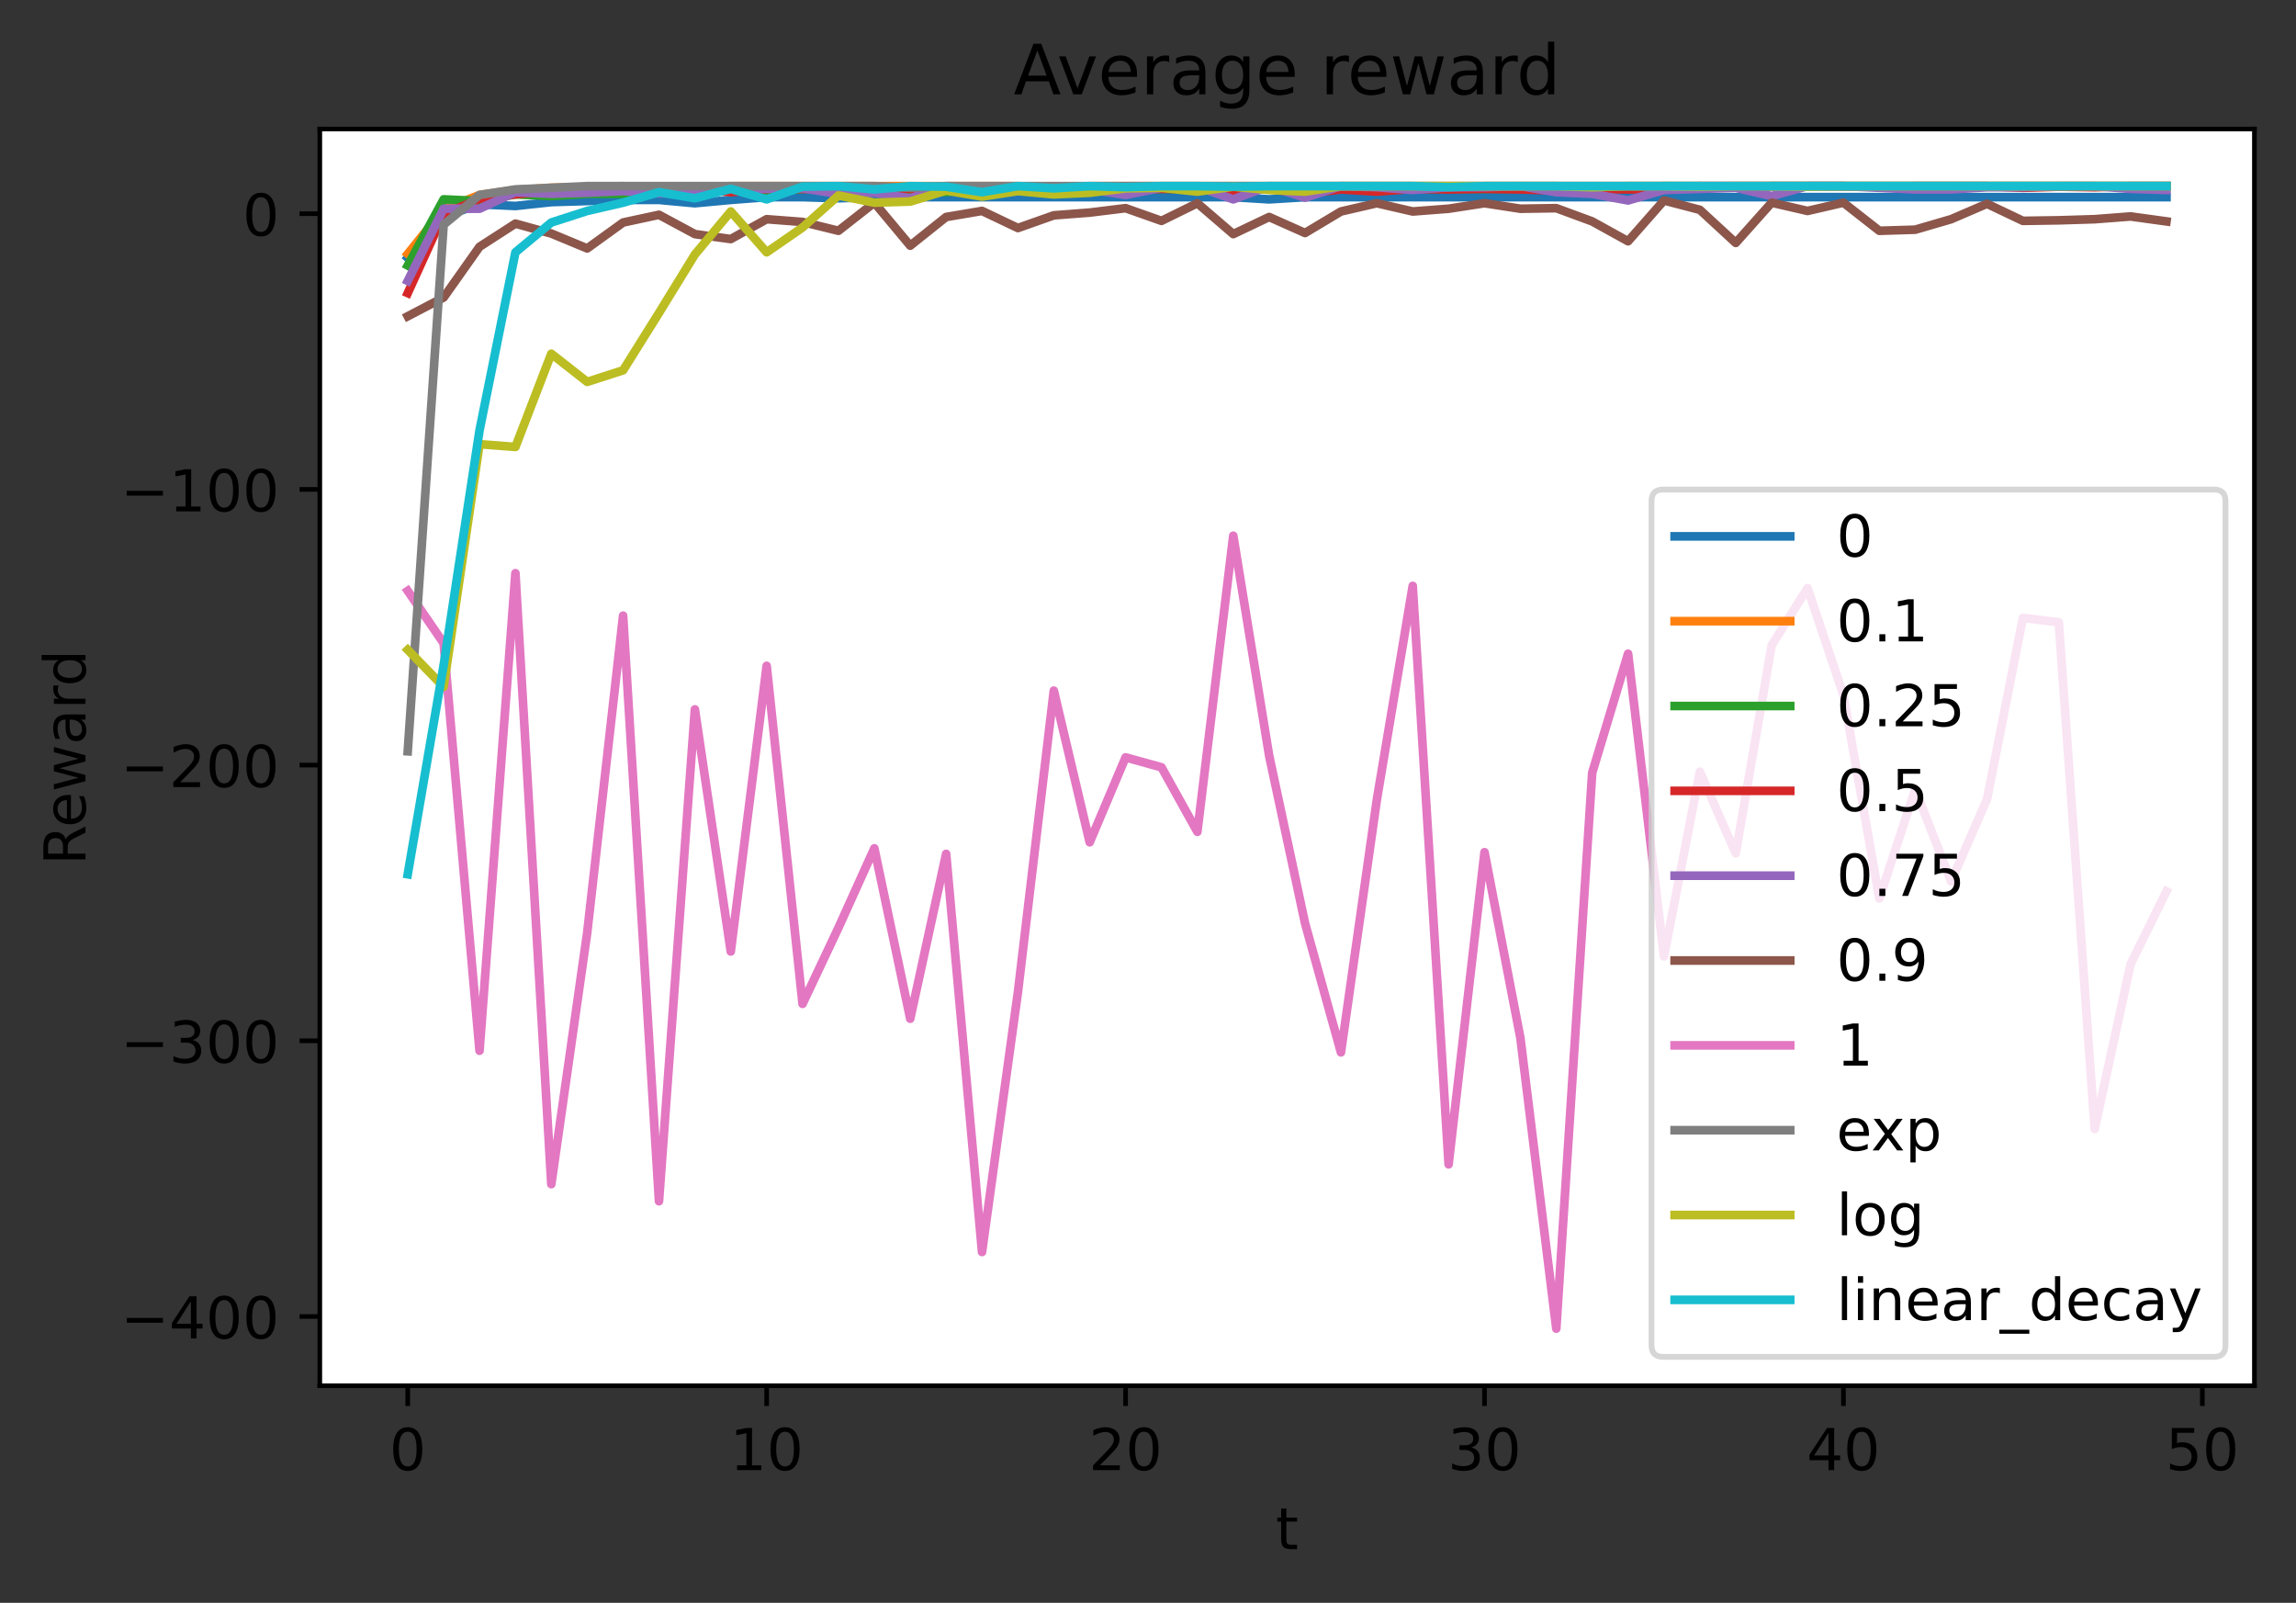 <?xml version="1.0" encoding="utf-8" standalone="no"?>
<!DOCTYPE svg PUBLIC "-//W3C//DTD SVG 1.1//EN"
  "http://www.w3.org/Graphics/SVG/1.1/DTD/svg11.dtd">
<!-- Created with matplotlib (https://matplotlib.org/) -->
<svg height="277.314pt" version="1.1" viewBox="0 0 397.345 277.314" width="397.345pt" xmlns="http://www.w3.org/2000/svg" xmlns:xlink="http://www.w3.org/1999/xlink">
 <rect x="0" y="0" width="397.345" height="277.314" fill="#333333" stroke="none"/>
 <defs>
  <style type="text/css">*{stroke-linecap:butt;stroke-linejoin:round;}</style>
 </defs>
 <g id="figure_1">
  <g id="patch_1">
   <path d="M 0 277.314 
L 397.345 277.314 
L 397.345 0 
L 0 0 
z
" style="fill:none;"/>
  </g>
  <g id="axes_1">
   <g id="patch_2">
    <path d="M 55.345 239.758 
L 390.145 239.758 
L 390.145 22.318 
L 55.345 22.318 
z
" style="fill:#ffffff;"/>
   </g>
   <g id="matplotlib.axis_1">
    <g id="xtick_1">
     <g id="line2d_1">
      <defs>
       <path d="M 0 0 
L 0 3.5 
" id="mefe4fd7ee1" style="stroke:#000000;stroke-width:0.8;"/>
      </defs>
      <g>
       <use style="stroke:#000000;stroke-width:0.8;" x="70.563" xlink:href="#mefe4fd7ee1" y="239.758"/>
      </g>
     </g>
     <g id="text_1">
      <!-- 0 -->
      <g transform="translate(67.382 254.357)scale(0.1 -0.1)">
       <defs>
        <path d="M 31.781 66.406 
Q 24.172 66.406 20.328 58.906 
Q 16.5 51.422 16.5 36.375 
Q 16.5 21.391 20.328 13.891 
Q 24.172 6.391 31.781 6.391 
Q 39.453 6.391 43.281 13.891 
Q 47.125 21.391 47.125 36.375 
Q 47.125 51.422 43.281 58.906 
Q 39.453 66.406 31.781 66.406 
z
M 31.781 74.219 
Q 44.047 74.219 50.516 64.516 
Q 56.984 54.828 56.984 36.375 
Q 56.984 17.969 50.516 8.266 
Q 44.047 -1.422 31.781 -1.422 
Q 19.531 -1.422 13.062 8.266 
Q 6.594 17.969 6.594 36.375 
Q 6.594 54.828 13.062 64.516 
Q 19.531 74.219 31.781 74.219 
z
" id="DejaVuSans-48"/>
       </defs>
       <use xlink:href="#DejaVuSans-48"/>
      </g>
     </g>
    </g>
    <g id="xtick_2">
     <g id="line2d_2">
      <g>
       <use style="stroke:#000000;stroke-width:0.8;" x="132.679" xlink:href="#mefe4fd7ee1" y="239.758"/>
      </g>
     </g>
     <g id="text_2">
      <!-- 10 -->
      <g transform="translate(126.316 254.357)scale(0.1 -0.1)">
       <defs>
        <path d="M 12.406 8.297 
L 28.516 8.297 
L 28.516 63.922 
L 10.984 60.406 
L 10.984 69.391 
L 28.422 72.906 
L 38.281 72.906 
L 38.281 8.297 
L 54.391 8.297 
L 54.391 0 
L 12.406 0 
z
" id="DejaVuSans-49"/>
       </defs>
       <use xlink:href="#DejaVuSans-49"/>
       <use x="63.623" xlink:href="#DejaVuSans-48"/>
      </g>
     </g>
    </g>
    <g id="xtick_3">
     <g id="line2d_3">
      <g>
       <use style="stroke:#000000;stroke-width:0.8;" x="194.794" xlink:href="#mefe4fd7ee1" y="239.758"/>
      </g>
     </g>
     <g id="text_3">
      <!-- 20 -->
      <g transform="translate(188.431 254.357)scale(0.1 -0.1)">
       <defs>
        <path d="M 19.188 8.297 
L 53.609 8.297 
L 53.609 0 
L 7.328 0 
L 7.328 8.297 
Q 12.938 14.109 22.625 23.891 
Q 32.328 33.688 34.812 36.531 
Q 39.547 41.844 41.422 45.531 
Q 43.312 49.219 43.312 52.781 
Q 43.312 58.594 39.234 62.25 
Q 35.156 65.922 28.609 65.922 
Q 23.969 65.922 18.812 64.312 
Q 13.672 62.703 7.812 59.422 
L 7.812 69.391 
Q 13.766 71.781 18.938 73 
Q 24.125 74.219 28.422 74.219 
Q 39.75 74.219 46.484 68.547 
Q 53.219 62.891 53.219 53.422 
Q 53.219 48.922 51.531 44.891 
Q 49.859 40.875 45.406 35.406 
Q 44.188 33.984 37.641 27.219 
Q 31.109 20.453 19.188 8.297 
z
" id="DejaVuSans-50"/>
       </defs>
       <use xlink:href="#DejaVuSans-50"/>
       <use x="63.623" xlink:href="#DejaVuSans-48"/>
      </g>
     </g>
    </g>
    <g id="xtick_4">
     <g id="line2d_4">
      <g>
       <use style="stroke:#000000;stroke-width:0.8;" x="256.909" xlink:href="#mefe4fd7ee1" y="239.758"/>
      </g>
     </g>
     <g id="text_4">
      <!-- 30 -->
      <g transform="translate(250.546 254.357)scale(0.1 -0.1)">
       <defs>
        <path d="M 40.578 39.312 
Q 47.656 37.797 51.625 33 
Q 55.609 28.219 55.609 21.188 
Q 55.609 10.406 48.188 4.484 
Q 40.766 -1.422 27.094 -1.422 
Q 22.516 -1.422 17.656 -0.516 
Q 12.797 0.391 7.625 2.203 
L 7.625 11.719 
Q 11.719 9.328 16.594 8.109 
Q 21.484 6.891 26.812 6.891 
Q 36.078 6.891 40.938 10.547 
Q 45.797 14.203 45.797 21.188 
Q 45.797 27.641 41.281 31.266 
Q 36.766 34.906 28.719 34.906 
L 20.219 34.906 
L 20.219 43.016 
L 29.109 43.016 
Q 36.375 43.016 40.234 45.922 
Q 44.094 48.828 44.094 54.297 
Q 44.094 59.906 40.109 62.906 
Q 36.141 65.922 28.719 65.922 
Q 24.656 65.922 20.016 65.031 
Q 15.375 64.156 9.812 62.312 
L 9.812 71.094 
Q 15.438 72.656 20.344 73.438 
Q 25.25 74.219 29.594 74.219 
Q 40.828 74.219 47.359 69.109 
Q 53.906 64.016 53.906 55.328 
Q 53.906 49.266 50.438 45.094 
Q 46.969 40.922 40.578 39.312 
z
" id="DejaVuSans-51"/>
       </defs>
       <use xlink:href="#DejaVuSans-51"/>
       <use x="63.623" xlink:href="#DejaVuSans-48"/>
      </g>
     </g>
    </g>
    <g id="xtick_5">
     <g id="line2d_5">
      <g>
       <use style="stroke:#000000;stroke-width:0.8;" x="319.024" xlink:href="#mefe4fd7ee1" y="239.758"/>
      </g>
     </g>
     <g id="text_5">
      <!-- 40 -->
      <g transform="translate(312.661 254.357)scale(0.1 -0.1)">
       <defs>
        <path d="M 37.797 64.312 
L 12.891 25.391 
L 37.797 25.391 
z
M 35.203 72.906 
L 47.609 72.906 
L 47.609 25.391 
L 58.016 25.391 
L 58.016 17.188 
L 47.609 17.188 
L 47.609 0 
L 37.797 0 
L 37.797 17.188 
L 4.891 17.188 
L 4.891 26.703 
z
" id="DejaVuSans-52"/>
       </defs>
       <use xlink:href="#DejaVuSans-52"/>
       <use x="63.623" xlink:href="#DejaVuSans-48"/>
      </g>
     </g>
    </g>
    <g id="xtick_6">
     <g id="line2d_6">
      <g>
       <use style="stroke:#000000;stroke-width:0.8;" x="381.139" xlink:href="#mefe4fd7ee1" y="239.758"/>
      </g>
     </g>
     <g id="text_6">
      <!-- 50 -->
      <g transform="translate(374.776 254.357)scale(0.1 -0.1)">
       <defs>
        <path d="M 10.797 72.906 
L 49.516 72.906 
L 49.516 64.594 
L 19.828 64.594 
L 19.828 46.734 
Q 21.969 47.469 24.109 47.828 
Q 26.266 48.188 28.422 48.188 
Q 40.625 48.188 47.75 41.5 
Q 54.891 34.812 54.891 23.391 
Q 54.891 11.625 47.562 5.094 
Q 40.234 -1.422 26.906 -1.422 
Q 22.312 -1.422 17.547 -0.641 
Q 12.797 0.141 7.719 1.703 
L 7.719 11.625 
Q 12.109 9.234 16.797 8.062 
Q 21.484 6.891 26.703 6.891 
Q 35.156 6.891 40.078 11.328 
Q 45.016 15.766 45.016 23.391 
Q 45.016 31 40.078 35.438 
Q 35.156 39.891 26.703 39.891 
Q 22.75 39.891 18.812 39.016 
Q 14.891 38.141 10.797 36.281 
z
" id="DejaVuSans-53"/>
       </defs>
       <use xlink:href="#DejaVuSans-53"/>
       <use x="63.623" xlink:href="#DejaVuSans-48"/>
      </g>
     </g>
    </g>
    <g id="text_7">
     <!-- t -->
     <g transform="translate(220.785 268.035)scale(0.1 -0.1)">
      <defs>
       <path d="M 18.312 70.219 
L 18.312 54.688 
L 36.812 54.688 
L 36.812 47.703 
L 18.312 47.703 
L 18.312 18.016 
Q 18.312 11.328 20.141 9.422 
Q 21.969 7.516 27.594 7.516 
L 36.812 7.516 
L 36.812 0 
L 27.594 0 
Q 17.188 0 13.234 3.875 
Q 9.281 7.766 9.281 18.016 
L 9.281 47.703 
L 2.688 47.703 
L 2.688 54.688 
L 9.281 54.688 
L 9.281 70.219 
z
" id="DejaVuSans-116"/>
      </defs>
      <use xlink:href="#DejaVuSans-116"/>
     </g>
    </g>
   </g>
   <g id="matplotlib.axis_2">
    <g id="ytick_1">
     <g id="line2d_7">
      <defs>
       <path d="M 0 0 
L -3.5 0 
" id="mb4852abe12" style="stroke:#000000;stroke-width:0.8;"/>
      </defs>
      <g>
       <use style="stroke:#000000;stroke-width:0.8;" x="55.345" xlink:href="#mb4852abe12" y="227.776"/>
      </g>
     </g>
     <g id="text_8">
      <!-- −400 -->
      <g transform="translate(20.878 231.575)scale(0.1 -0.1)">
       <defs>
        <path d="M 10.594 35.5 
L 73.188 35.5 
L 73.188 27.203 
L 10.594 27.203 
z
" id="DejaVuSans-8722"/>
       </defs>
       <use xlink:href="#DejaVuSans-8722"/>
       <use x="83.789" xlink:href="#DejaVuSans-52"/>
       <use x="147.412" xlink:href="#DejaVuSans-48"/>
       <use x="211.035" xlink:href="#DejaVuSans-48"/>
      </g>
     </g>
    </g>
    <g id="ytick_2">
     <g id="line2d_8">
      <g>
       <use style="stroke:#000000;stroke-width:0.8;" x="55.345" xlink:href="#mb4852abe12" y="180.075"/>
      </g>
     </g>
     <g id="text_9">
      <!-- −300 -->
      <g transform="translate(20.878 183.874)scale(0.1 -0.1)">
       <use xlink:href="#DejaVuSans-8722"/>
       <use x="83.789" xlink:href="#DejaVuSans-51"/>
       <use x="147.412" xlink:href="#DejaVuSans-48"/>
       <use x="211.035" xlink:href="#DejaVuSans-48"/>
      </g>
     </g>
    </g>
    <g id="ytick_3">
     <g id="line2d_9">
      <g>
       <use style="stroke:#000000;stroke-width:0.8;" x="55.345" xlink:href="#mb4852abe12" y="132.374"/>
      </g>
     </g>
     <g id="text_10">
      <!-- −200 -->
      <g transform="translate(20.878 136.173)scale(0.1 -0.1)">
       <use xlink:href="#DejaVuSans-8722"/>
       <use x="83.789" xlink:href="#DejaVuSans-50"/>
       <use x="147.412" xlink:href="#DejaVuSans-48"/>
       <use x="211.035" xlink:href="#DejaVuSans-48"/>
      </g>
     </g>
    </g>
    <g id="ytick_4">
     <g id="line2d_10">
      <g>
       <use style="stroke:#000000;stroke-width:0.8;" x="55.345" xlink:href="#mb4852abe12" y="84.673"/>
      </g>
     </g>
     <g id="text_11">
      <!-- −100 -->
      <g transform="translate(20.878 88.472)scale(0.1 -0.1)">
       <use xlink:href="#DejaVuSans-8722"/>
       <use x="83.789" xlink:href="#DejaVuSans-49"/>
       <use x="147.412" xlink:href="#DejaVuSans-48"/>
       <use x="211.035" xlink:href="#DejaVuSans-48"/>
      </g>
     </g>
    </g>
    <g id="ytick_5">
     <g id="line2d_11">
      <g>
       <use style="stroke:#000000;stroke-width:0.8;" x="55.345" xlink:href="#mb4852abe12" y="36.972"/>
      </g>
     </g>
     <g id="text_12">
      <!-- 0 -->
      <g transform="translate(41.983 40.771)scale(0.1 -0.1)">
       <use xlink:href="#DejaVuSans-48"/>
      </g>
     </g>
    </g>
    <g id="text_13">
     <!-- Reward -->
     <g transform="translate(14.798 149.659)rotate(-90)scale(0.1 -0.1)">
      <defs>
       <path d="M 44.391 34.188 
Q 47.562 33.109 50.562 29.594 
Q 53.562 26.078 56.594 19.922 
L 66.609 0 
L 56 0 
L 46.688 18.703 
Q 43.062 26.031 39.672 28.422 
Q 36.281 30.812 30.422 30.812 
L 19.672 30.812 
L 19.672 0 
L 9.812 0 
L 9.812 72.906 
L 32.078 72.906 
Q 44.578 72.906 50.734 67.672 
Q 56.891 62.453 56.891 51.906 
Q 56.891 45.016 53.688 40.469 
Q 50.484 35.938 44.391 34.188 
z
M 19.672 64.797 
L 19.672 38.922 
L 32.078 38.922 
Q 39.203 38.922 42.844 42.219 
Q 46.484 45.516 46.484 51.906 
Q 46.484 58.297 42.844 61.547 
Q 39.203 64.797 32.078 64.797 
z
" id="DejaVuSans-82"/>
       <path d="M 56.203 29.594 
L 56.203 25.203 
L 14.891 25.203 
Q 15.484 15.922 20.484 11.062 
Q 25.484 6.203 34.422 6.203 
Q 39.594 6.203 44.453 7.469 
Q 49.312 8.734 54.109 11.281 
L 54.109 2.781 
Q 49.266 0.734 44.188 -0.344 
Q 39.109 -1.422 33.891 -1.422 
Q 20.797 -1.422 13.156 6.188 
Q 5.516 13.812 5.516 26.812 
Q 5.516 40.234 12.766 48.109 
Q 20.016 56 32.328 56 
Q 43.359 56 49.781 48.891 
Q 56.203 41.797 56.203 29.594 
z
M 47.219 32.234 
Q 47.125 39.594 43.094 43.984 
Q 39.062 48.391 32.422 48.391 
Q 24.906 48.391 20.391 44.141 
Q 15.875 39.891 15.188 32.172 
z
" id="DejaVuSans-101"/>
       <path d="M 4.203 54.688 
L 13.188 54.688 
L 24.422 12.016 
L 35.594 54.688 
L 46.188 54.688 
L 57.422 12.016 
L 68.609 54.688 
L 77.594 54.688 
L 63.281 0 
L 52.688 0 
L 40.922 44.828 
L 29.109 0 
L 18.5 0 
z
" id="DejaVuSans-119"/>
       <path d="M 34.281 27.484 
Q 23.391 27.484 19.188 25 
Q 14.984 22.516 14.984 16.5 
Q 14.984 11.719 18.141 8.906 
Q 21.297 6.109 26.703 6.109 
Q 34.188 6.109 38.703 11.406 
Q 43.219 16.703 43.219 25.484 
L 43.219 27.484 
z
M 52.203 31.203 
L 52.203 0 
L 43.219 0 
L 43.219 8.297 
Q 40.141 3.328 35.547 0.953 
Q 30.953 -1.422 24.312 -1.422 
Q 15.922 -1.422 10.953 3.297 
Q 6 8.016 6 15.922 
Q 6 25.141 12.172 29.828 
Q 18.359 34.516 30.609 34.516 
L 43.219 34.516 
L 43.219 35.406 
Q 43.219 41.609 39.141 45 
Q 35.062 48.391 27.688 48.391 
Q 23 48.391 18.547 47.266 
Q 14.109 46.141 10.016 43.891 
L 10.016 52.203 
Q 14.938 54.109 19.578 55.047 
Q 24.219 56 28.609 56 
Q 40.484 56 46.344 49.844 
Q 52.203 43.703 52.203 31.203 
z
" id="DejaVuSans-97"/>
       <path d="M 41.109 46.297 
Q 39.594 47.172 37.812 47.578 
Q 36.031 48 33.891 48 
Q 26.266 48 22.188 43.047 
Q 18.109 38.094 18.109 28.812 
L 18.109 0 
L 9.078 0 
L 9.078 54.688 
L 18.109 54.688 
L 18.109 46.188 
Q 20.953 51.172 25.484 53.578 
Q 30.031 56 36.531 56 
Q 37.453 56 38.578 55.875 
Q 39.703 55.766 41.062 55.516 
z
" id="DejaVuSans-114"/>
       <path d="M 45.406 46.391 
L 45.406 75.984 
L 54.391 75.984 
L 54.391 0 
L 45.406 0 
L 45.406 8.203 
Q 42.578 3.328 38.25 0.953 
Q 33.938 -1.422 27.875 -1.422 
Q 17.969 -1.422 11.734 6.484 
Q 5.516 14.406 5.516 27.297 
Q 5.516 40.188 11.734 48.094 
Q 17.969 56 27.875 56 
Q 33.938 56 38.25 53.625 
Q 42.578 51.266 45.406 46.391 
z
M 14.797 27.297 
Q 14.797 17.391 18.875 11.75 
Q 22.953 6.109 30.078 6.109 
Q 37.203 6.109 41.297 11.75 
Q 45.406 17.391 45.406 27.297 
Q 45.406 37.203 41.297 42.844 
Q 37.203 48.484 30.078 48.484 
Q 22.953 48.484 18.875 42.844 
Q 14.797 37.203 14.797 27.297 
z
" id="DejaVuSans-100"/>
      </defs>
      <use xlink:href="#DejaVuSans-82"/>
      <use x="64.982" xlink:href="#DejaVuSans-101"/>
      <use x="126.506" xlink:href="#DejaVuSans-119"/>
      <use x="208.293" xlink:href="#DejaVuSans-97"/>
      <use x="269.572" xlink:href="#DejaVuSans-114"/>
      <use x="308.936" xlink:href="#DejaVuSans-100"/>
     </g>
    </g>
   </g>
   <g id="line2d_12">
    <path clip-path="url(#pf22e8e0423)" d="M 70.563 44.604 
L 76.775 37.449 
L 82.987 35.35 
L 89.198 35.636 
L 95.41 34.968 
L 101.621 34.778 
L 107.833 34.587 
L 114.044 34.587 
L 120.256 35.159 
L 126.467 34.587 
L 132.679 34.11 
L 138.89 34.11 
L 145.102 34.301 
L 151.313 34.11 
L 157.525 34.11 
L 163.736 34.11 
L 169.948 34.11 
L 176.159 34.11 
L 182.371 34.11 
L 188.582 34.11 
L 194.794 34.11 
L 201.005 34.11 
L 207.217 34.11 
L 213.428 34.11 
L 219.64 34.491 
L 225.851 34.11 
L 232.063 34.11 
L 238.274 34.11 
L 244.486 34.11 
L 250.697 34.11 
L 256.909 34.11 
L 263.12 34.11 
L 269.332 34.11 
L 275.543 34.11 
L 281.755 34.11 
L 287.966 34.11 
L 294.178 34.11 
L 300.389 34.11 
L 306.601 34.11 
L 312.812 34.11 
L 319.024 34.11 
L 325.235 34.11 
L 331.447 34.11 
L 337.658 34.11 
L 343.87 34.11 
L 350.081 34.11 
L 356.293 34.11 
L 362.504 34.11 
L 368.716 34.11 
L 374.927 34.11 
" style="fill:none;stroke:#1f77b4;stroke-linecap:square;stroke-width:1.5;"/>
   </g>
   <g id="line2d_13">
    <path clip-path="url(#pf22e8e0423)" d="M 70.563 43.936 
L 76.775 36.209 
L 82.987 33.728 
L 89.198 32.87 
L 95.41 32.488 
L 101.621 32.393 
L 107.833 32.202 
L 114.044 32.393 
L 120.256 32.393 
L 126.467 32.202 
L 132.679 32.202 
L 138.89 32.202 
L 145.102 32.202 
L 151.313 32.202 
L 157.525 32.202 
L 163.736 32.202 
L 169.948 32.202 
L 176.159 32.202 
L 182.371 32.393 
L 188.582 32.202 
L 194.794 32.202 
L 201.005 32.202 
L 207.217 32.202 
L 213.428 32.202 
L 219.64 32.202 
L 225.851 32.202 
L 232.063 32.202 
L 238.274 32.202 
L 244.486 32.202 
L 250.697 32.202 
L 256.909 32.202 
L 263.12 32.202 
L 269.332 32.202 
L 275.543 32.202 
L 281.755 32.202 
L 287.966 32.202 
L 294.178 32.202 
L 300.389 32.202 
L 306.601 32.202 
L 312.812 32.202 
L 319.024 32.202 
L 325.235 32.202 
L 331.447 32.202 
L 337.658 32.202 
L 343.87 32.202 
L 350.081 32.202 
L 356.293 32.202 
L 362.504 32.202 
L 368.716 32.202 
L 374.927 32.202 
" style="fill:none;stroke:#ff7f0e;stroke-linecap:square;stroke-width:1.5;"/>
   </g>
   <g id="line2d_14">
    <path clip-path="url(#pf22e8e0423)" d="M 70.563 45.94 
L 76.775 34.491 
L 82.987 34.778 
L 89.198 33.633 
L 95.41 33.919 
L 101.621 33.537 
L 107.833 33.537 
L 114.044 33.156 
L 120.256 32.679 
L 126.467 32.679 
L 132.679 33.156 
L 138.89 32.679 
L 145.102 32.774 
L 151.313 32.774 
L 157.525 32.774 
L 163.736 33.251 
L 169.948 32.679 
L 176.159 32.679 
L 182.371 32.679 
L 188.582 32.87 
L 194.794 32.87 
L 201.005 32.679 
L 207.217 32.679 
L 213.428 32.679 
L 219.64 32.679 
L 225.851 32.679 
L 232.063 32.679 
L 238.274 32.679 
L 244.486 32.679 
L 250.697 32.679 
L 256.909 32.679 
L 263.12 32.679 
L 269.332 32.679 
L 275.543 32.679 
L 281.755 32.393 
L 287.966 32.202 
L 294.178 32.202 
L 300.389 32.393 
L 306.601 32.202 
L 312.812 32.202 
L 319.024 32.202 
L 325.235 32.202 
L 331.447 32.202 
L 337.658 32.202 
L 343.87 32.202 
L 350.081 32.202 
L 356.293 32.202 
L 362.504 32.202 
L 368.716 32.202 
L 374.927 32.202 
" style="fill:none;stroke:#2ca02c;stroke-linecap:square;stroke-width:1.5;"/>
   </g>
   <g id="line2d_15">
    <path clip-path="url(#pf22e8e0423)" d="M 70.563 50.71 
L 76.775 37.067 
L 82.987 34.396 
L 89.198 33.633 
L 95.41 32.965 
L 101.621 32.774 
L 107.833 32.679 
L 114.044 33.156 
L 120.256 32.679 
L 126.467 33.251 
L 132.679 32.679 
L 138.89 32.679 
L 145.102 32.774 
L 151.313 32.679 
L 157.525 32.679 
L 163.736 32.679 
L 169.948 32.679 
L 176.159 32.679 
L 182.371 32.679 
L 188.582 32.679 
L 194.794 32.87 
L 201.005 32.679 
L 207.217 32.679 
L 213.428 33.06 
L 219.64 32.679 
L 225.851 33.537 
L 232.063 32.774 
L 238.274 33.156 
L 244.486 32.679 
L 250.697 32.774 
L 256.909 32.679 
L 263.12 32.774 
L 269.332 32.965 
L 275.543 32.679 
L 281.755 32.774 
L 287.966 32.679 
L 294.178 32.202 
L 300.389 32.202 
L 306.601 32.202 
L 312.812 32.202 
L 319.024 32.202 
L 325.235 32.297 
L 331.447 32.202 
L 337.658 32.202 
L 343.87 32.202 
L 350.081 32.488 
L 356.293 32.297 
L 362.504 32.393 
L 368.716 32.202 
L 374.927 32.202 
" style="fill:none;stroke:#d62728;stroke-linecap:square;stroke-width:1.5;"/>
   </g>
   <g id="line2d_16">
    <path clip-path="url(#pf22e8e0423)" d="M 70.563 48.611 
L 76.775 36.113 
L 82.987 36.113 
L 89.198 33.251 
L 95.41 33.537 
L 101.621 33.347 
L 107.833 33.06 
L 114.044 33.442 
L 120.256 33.442 
L 126.467 32.583 
L 132.679 32.679 
L 138.89 32.583 
L 145.102 33.537 
L 151.313 33.347 
L 157.525 34.301 
L 163.736 32.202 
L 169.948 32.297 
L 176.159 32.679 
L 182.371 32.87 
L 188.582 32.774 
L 194.794 33.728 
L 201.005 32.488 
L 207.217 32.297 
L 213.428 34.491 
L 219.64 32.202 
L 225.851 34.205 
L 232.063 32.202 
L 238.274 32.393 
L 244.486 32.87 
L 250.697 32.393 
L 256.909 32.393 
L 263.12 32.202 
L 269.332 33.251 
L 275.543 33.537 
L 281.755 34.682 
L 287.966 32.87 
L 294.178 32.679 
L 300.389 32.488 
L 306.601 33.919 
L 312.812 32.202 
L 319.024 32.202 
L 325.235 32.488 
L 331.447 32.774 
L 337.658 32.774 
L 343.87 32.393 
L 350.081 32.393 
L 356.293 32.202 
L 362.504 32.202 
L 368.716 32.679 
L 374.927 32.87 
" style="fill:none;stroke:#9467bd;stroke-linecap:square;stroke-width:1.5;"/>
   </g>
   <g id="line2d_17">
    <path clip-path="url(#pf22e8e0423)" d="M 70.563 54.717 
L 76.775 51.473 
L 82.987 42.696 
L 89.198 38.689 
L 95.41 40.406 
L 101.621 42.982 
L 107.833 38.498 
L 114.044 37.163 
L 120.256 40.502 
L 126.467 41.36 
L 132.679 37.926 
L 138.89 38.403 
L 145.102 39.929 
L 151.313 35.064 
L 157.525 42.505 
L 163.736 37.544 
L 169.948 36.495 
L 176.159 39.452 
L 182.371 37.258 
L 188.582 36.781 
L 194.794 36.018 
L 201.005 38.212 
L 207.217 35.159 
L 213.428 40.502 
L 219.64 37.544 
L 225.851 40.311 
L 232.063 36.59 
L 238.274 35.159 
L 244.486 36.59 
L 250.697 36.113 
L 256.909 35.159 
L 263.12 36.113 
L 269.332 36.018 
L 275.543 38.307 
L 281.755 41.742 
L 287.966 34.682 
L 294.178 36.304 
L 300.389 42.028 
L 306.601 35.064 
L 312.812 36.495 
L 319.024 35.064 
L 325.235 39.929 
L 331.447 39.739 
L 337.658 37.926 
L 343.87 35.255 
L 350.081 38.212 
L 356.293 38.117 
L 362.504 37.926 
L 368.716 37.449 
L 374.927 38.307 
" style="fill:none;stroke:#8c564b;stroke-linecap:square;stroke-width:1.5;"/>
   </g>
   <g id="line2d_18">
    <path clip-path="url(#pf22e8e0423)" d="M 70.563 102.227 
L 76.775 111.29 
L 82.987 181.792 
L 89.198 99.174 
L 95.41 204.879 
L 101.621 161.376 
L 107.833 106.52 
L 114.044 207.837 
L 120.256 122.738 
L 126.467 164.62 
L 132.679 115.201 
L 138.89 173.683 
L 145.102 160.517 
L 151.313 146.779 
L 157.525 176.259 
L 163.736 147.733 
L 169.948 216.614 
L 176.159 171.679 
L 182.371 119.494 
L 188.582 145.73 
L 194.794 131.038 
L 201.005 132.755 
L 207.217 143.917 
L 213.428 92.687 
L 219.64 130.752 
L 225.851 159.754 
L 232.063 182.078 
L 238.274 138.384 
L 244.486 101.368 
L 250.697 201.445 
L 256.909 147.447 
L 263.12 179.598 
L 269.332 229.874 
L 275.543 133.709 
L 281.755 113.103 
L 287.966 165.478 
L 294.178 133.519 
L 300.389 147.638 
L 306.601 111.672 
L 312.812 101.75 
L 319.024 120.258 
L 325.235 155.461 
L 331.447 136.571 
L 337.658 152.504 
L 343.87 138.289 
L 350.081 106.901 
L 356.293 107.665 
L 362.504 195.339 
L 368.716 166.814 
L 374.927 154.221 
" style="fill:none;stroke:#e377c2;stroke-linecap:square;stroke-width:1.5;"/>
   </g>
   <g id="line2d_19">
    <path clip-path="url(#pf22e8e0423)" d="M 70.563 129.989 
L 76.775 38.88 
L 82.987 33.728 
L 89.198 32.774 
L 95.41 32.488 
L 101.621 32.202 
L 107.833 32.202 
L 114.044 32.202 
L 120.256 32.202 
L 126.467 32.202 
L 132.679 32.202 
L 138.89 32.202 
L 145.102 32.202 
L 151.313 32.202 
L 157.525 32.488 
L 163.736 32.202 
L 169.948 32.202 
L 176.159 32.202 
L 182.371 32.202 
L 188.582 32.202 
L 194.794 32.202 
L 201.005 32.202 
L 207.217 32.202 
L 213.428 32.202 
L 219.64 32.202 
L 225.851 32.202 
L 232.063 32.202 
L 238.274 32.202 
L 244.486 32.202 
L 250.697 32.202 
L 256.909 32.202 
L 263.12 32.202 
L 269.332 32.202 
L 275.543 32.202 
L 281.755 32.202 
L 287.966 32.202 
L 294.178 32.202 
L 300.389 32.202 
L 306.601 32.202 
L 312.812 32.202 
L 319.024 32.202 
L 325.235 32.202 
L 331.447 32.202 
L 337.658 32.202 
L 343.87 32.202 
L 350.081 32.202 
L 356.293 32.202 
L 362.504 32.202 
L 368.716 32.202 
L 374.927 32.202 
" style="fill:none;stroke:#7f7f7f;stroke-linecap:square;stroke-width:1.5;"/>
   </g>
   <g id="line2d_20">
    <path clip-path="url(#pf22e8e0423)" d="M 70.563 112.435 
L 76.775 118.827 
L 82.987 76.85 
L 89.198 77.327 
L 95.41 61.204 
L 101.621 66.069 
L 107.833 64.066 
L 114.044 54.144 
L 120.256 44.032 
L 126.467 36.59 
L 132.679 43.65 
L 138.89 39.357 
L 145.102 33.824 
L 151.313 35.064 
L 157.525 34.873 
L 163.736 32.965 
L 169.948 34.014 
L 176.159 33.06 
L 182.371 33.633 
L 188.582 33.347 
L 194.794 32.583 
L 201.005 32.488 
L 207.217 33.156 
L 213.428 32.297 
L 219.64 32.87 
L 225.851 33.156 
L 232.063 32.202 
L 238.274 32.202 
L 244.486 32.202 
L 250.697 32.202 
L 256.909 32.202 
L 263.12 32.202 
L 269.332 32.202 
L 275.543 32.393 
L 281.755 32.202 
L 287.966 32.202 
L 294.178 32.297 
L 300.389 32.202 
L 306.601 32.202 
L 312.812 32.297 
L 319.024 32.202 
L 325.235 32.202 
L 331.447 32.202 
L 337.658 32.202 
L 343.87 32.202 
L 350.081 32.202 
L 356.293 32.202 
L 362.504 32.202 
L 368.716 32.202 
L 374.927 32.202 
" style="fill:none;stroke:#bcbd22;stroke-linecap:square;stroke-width:1.5;"/>
   </g>
   <g id="line2d_21">
    <path clip-path="url(#pf22e8e0423)" d="M 70.563 151.263 
L 76.775 115.106 
L 82.987 74.465 
L 89.198 43.65 
L 95.41 38.498 
L 101.621 36.495 
L 107.833 35.064 
L 114.044 33.251 
L 120.256 34.301 
L 126.467 32.679 
L 132.679 34.491 
L 138.89 32.297 
L 145.102 32.202 
L 151.313 32.774 
L 157.525 32.202 
L 163.736 32.297 
L 169.948 33.251 
L 176.159 32.202 
L 182.371 32.583 
L 188.582 32.202 
L 194.794 32.393 
L 201.005 32.202 
L 207.217 32.202 
L 213.428 32.297 
L 219.64 32.202 
L 225.851 32.202 
L 232.063 32.202 
L 238.274 32.202 
L 244.486 32.202 
L 250.697 32.393 
L 256.909 32.202 
L 263.12 32.202 
L 269.332 32.202 
L 275.543 32.202 
L 281.755 32.202 
L 287.966 32.202 
L 294.178 32.202 
L 300.389 32.202 
L 306.601 32.202 
L 312.812 32.202 
L 319.024 32.202 
L 325.235 32.202 
L 331.447 32.202 
L 337.658 32.202 
L 343.87 32.202 
L 350.081 32.202 
L 356.293 32.202 
L 362.504 32.202 
L 368.716 32.202 
L 374.927 32.202 
" style="fill:none;stroke:#17becf;stroke-linecap:square;stroke-width:1.5;"/>
   </g>
   <g id="patch_3">
    <path d="M 55.345 239.758 
L 55.345 22.318 
" style="fill:none;stroke:#000000;stroke-linecap:square;stroke-linejoin:miter;stroke-width:0.8;"/>
   </g>
   <g id="patch_4">
    <path d="M 390.145 239.758 
L 390.145 22.318 
" style="fill:none;stroke:#000000;stroke-linecap:square;stroke-linejoin:miter;stroke-width:0.8;"/>
   </g>
   <g id="patch_5">
    <path d="M 55.345 239.758 
L 390.145 239.758 
" style="fill:none;stroke:#000000;stroke-linecap:square;stroke-linejoin:miter;stroke-width:0.8;"/>
   </g>
   <g id="patch_6">
    <path d="M 55.345 22.318 
L 390.145 22.318 
" style="fill:none;stroke:#000000;stroke-linecap:square;stroke-linejoin:miter;stroke-width:0.8;"/>
   </g>
   <g id="text_14">
    <!-- Average reward -->
    <g transform="translate(175.421 16.318)scale(0.12 -0.12)">
     <defs>
      <path d="M 34.188 63.188 
L 20.797 26.906 
L 47.609 26.906 
z
M 28.609 72.906 
L 39.797 72.906 
L 67.578 0 
L 57.328 0 
L 50.688 18.703 
L 17.828 18.703 
L 11.188 0 
L 0.781 0 
z
" id="DejaVuSans-65"/>
      <path d="M 2.984 54.688 
L 12.5 54.688 
L 29.594 8.797 
L 46.688 54.688 
L 56.203 54.688 
L 35.688 0 
L 23.484 0 
z
" id="DejaVuSans-118"/>
      <path d="M 45.406 27.984 
Q 45.406 37.75 41.375 43.109 
Q 37.359 48.484 30.078 48.484 
Q 22.859 48.484 18.828 43.109 
Q 14.797 37.75 14.797 27.984 
Q 14.797 18.266 18.828 12.891 
Q 22.859 7.516 30.078 7.516 
Q 37.359 7.516 41.375 12.891 
Q 45.406 18.266 45.406 27.984 
z
M 54.391 6.781 
Q 54.391 -7.172 48.188 -13.984 
Q 42 -20.797 29.203 -20.797 
Q 24.469 -20.797 20.266 -20.094 
Q 16.062 -19.391 12.109 -17.922 
L 12.109 -9.188 
Q 16.062 -11.328 19.922 -12.344 
Q 23.781 -13.375 27.781 -13.375 
Q 36.625 -13.375 41.016 -8.766 
Q 45.406 -4.156 45.406 5.172 
L 45.406 9.625 
Q 42.625 4.781 38.281 2.391 
Q 33.938 0 27.875 0 
Q 17.828 0 11.672 7.656 
Q 5.516 15.328 5.516 27.984 
Q 5.516 40.672 11.672 48.328 
Q 17.828 56 27.875 56 
Q 33.938 56 38.281 53.609 
Q 42.625 51.219 45.406 46.391 
L 45.406 54.688 
L 54.391 54.688 
z
" id="DejaVuSans-103"/>
      <path id="DejaVuSans-32"/>
     </defs>
     <use xlink:href="#DejaVuSans-65"/>
     <use x="62.533" xlink:href="#DejaVuSans-118"/>
     <use x="121.713" xlink:href="#DejaVuSans-101"/>
     <use x="183.236" xlink:href="#DejaVuSans-114"/>
     <use x="224.35" xlink:href="#DejaVuSans-97"/>
     <use x="285.629" xlink:href="#DejaVuSans-103"/>
     <use x="349.105" xlink:href="#DejaVuSans-101"/>
     <use x="410.629" xlink:href="#DejaVuSans-32"/>
     <use x="442.416" xlink:href="#DejaVuSans-114"/>
     <use x="481.279" xlink:href="#DejaVuSans-101"/>
     <use x="542.803" xlink:href="#DejaVuSans-119"/>
     <use x="624.59" xlink:href="#DejaVuSans-97"/>
     <use x="685.869" xlink:href="#DejaVuSans-114"/>
     <use x="725.232" xlink:href="#DejaVuSans-100"/>
    </g>
   </g>
   <g id="legend_1">
    <g id="patch_7">
     <path d="M 287.812 234.758 
L 383.145 234.758 
Q 385.145 234.758 385.145 232.758 
L 385.145 86.699 
Q 385.145 84.699 383.145 84.699 
L 287.812 84.699 
Q 285.812 84.699 285.812 86.699 
L 285.812 232.758 
Q 285.812 234.758 287.812 234.758 
z
" style="fill:#ffffff;opacity:0.8;stroke:#cccccc;stroke-linejoin:miter;"/>
    </g>
    <g id="line2d_22">
     <path d="M 289.812 92.797 
L 309.812 92.797 
" style="fill:none;stroke:#1f77b4;stroke-linecap:square;stroke-width:1.5;"/>
    </g>
    <g id="line2d_23"/>
    <g id="text_15">
     <!-- 0 -->
     <g transform="translate(317.812 96.297)scale(0.1 -0.1)">
      <use xlink:href="#DejaVuSans-48"/>
     </g>
    </g>
    <g id="line2d_24">
     <path d="M 289.812 107.475 
L 309.812 107.475 
" style="fill:none;stroke:#ff7f0e;stroke-linecap:square;stroke-width:1.5;"/>
    </g>
    <g id="line2d_25"/>
    <g id="text_16">
     <!-- 0.1 -->
     <g transform="translate(317.812 110.975)scale(0.1 -0.1)">
      <defs>
       <path d="M 10.688 12.406 
L 21 12.406 
L 21 0 
L 10.688 0 
z
" id="DejaVuSans-46"/>
      </defs>
      <use xlink:href="#DejaVuSans-48"/>
      <use x="63.623" xlink:href="#DejaVuSans-46"/>
      <use x="95.41" xlink:href="#DejaVuSans-49"/>
     </g>
    </g>
    <g id="line2d_26">
     <path d="M 289.812 122.153 
L 309.812 122.153 
" style="fill:none;stroke:#2ca02c;stroke-linecap:square;stroke-width:1.5;"/>
    </g>
    <g id="line2d_27"/>
    <g id="text_17">
     <!-- 0.25 -->
     <g transform="translate(317.812 125.653)scale(0.1 -0.1)">
      <use xlink:href="#DejaVuSans-48"/>
      <use x="63.623" xlink:href="#DejaVuSans-46"/>
      <use x="95.41" xlink:href="#DejaVuSans-50"/>
      <use x="159.033" xlink:href="#DejaVuSans-53"/>
     </g>
    </g>
    <g id="line2d_28">
     <path d="M 289.812 136.832 
L 309.812 136.832 
" style="fill:none;stroke:#d62728;stroke-linecap:square;stroke-width:1.5;"/>
    </g>
    <g id="line2d_29"/>
    <g id="text_18">
     <!-- 0.5 -->
     <g transform="translate(317.812 140.332)scale(0.1 -0.1)">
      <use xlink:href="#DejaVuSans-48"/>
      <use x="63.623" xlink:href="#DejaVuSans-46"/>
      <use x="95.41" xlink:href="#DejaVuSans-53"/>
     </g>
    </g>
    <g id="line2d_30">
     <path d="M 289.812 151.51 
L 309.812 151.51 
" style="fill:none;stroke:#9467bd;stroke-linecap:square;stroke-width:1.5;"/>
    </g>
    <g id="line2d_31"/>
    <g id="text_19">
     <!-- 0.75 -->
     <g transform="translate(317.812 155.01)scale(0.1 -0.1)">
      <defs>
       <path d="M 8.203 72.906 
L 55.078 72.906 
L 55.078 68.703 
L 28.609 0 
L 18.312 0 
L 43.219 64.594 
L 8.203 64.594 
z
" id="DejaVuSans-55"/>
      </defs>
      <use xlink:href="#DejaVuSans-48"/>
      <use x="63.623" xlink:href="#DejaVuSans-46"/>
      <use x="95.41" xlink:href="#DejaVuSans-55"/>
      <use x="159.033" xlink:href="#DejaVuSans-53"/>
     </g>
    </g>
    <g id="line2d_32">
     <path d="M 289.812 166.188 
L 309.812 166.188 
" style="fill:none;stroke:#8c564b;stroke-linecap:square;stroke-width:1.5;"/>
    </g>
    <g id="line2d_33"/>
    <g id="text_20">
     <!-- 0.9 -->
     <g transform="translate(317.812 169.688)scale(0.1 -0.1)">
      <defs>
       <path d="M 10.984 1.516 
L 10.984 10.5 
Q 14.703 8.734 18.5 7.812 
Q 22.312 6.891 25.984 6.891 
Q 35.75 6.891 40.891 13.453 
Q 46.047 20.016 46.781 33.406 
Q 43.953 29.203 39.594 26.953 
Q 35.25 24.703 29.984 24.703 
Q 19.047 24.703 12.672 31.312 
Q 6.297 37.938 6.297 49.422 
Q 6.297 60.641 12.938 67.422 
Q 19.578 74.219 30.609 74.219 
Q 43.266 74.219 49.922 64.516 
Q 56.594 54.828 56.594 36.375 
Q 56.594 19.141 48.406 8.859 
Q 40.234 -1.422 26.422 -1.422 
Q 22.703 -1.422 18.891 -0.688 
Q 15.094 0.047 10.984 1.516 
z
M 30.609 32.422 
Q 37.25 32.422 41.125 36.953 
Q 45.016 41.5 45.016 49.422 
Q 45.016 57.281 41.125 61.844 
Q 37.25 66.406 30.609 66.406 
Q 23.969 66.406 20.094 61.844 
Q 16.219 57.281 16.219 49.422 
Q 16.219 41.5 20.094 36.953 
Q 23.969 32.422 30.609 32.422 
z
" id="DejaVuSans-57"/>
      </defs>
      <use xlink:href="#DejaVuSans-48"/>
      <use x="63.623" xlink:href="#DejaVuSans-46"/>
      <use x="95.41" xlink:href="#DejaVuSans-57"/>
     </g>
    </g>
    <g id="line2d_34">
     <path d="M 289.812 180.866 
L 309.812 180.866 
" style="fill:none;stroke:#e377c2;stroke-linecap:square;stroke-width:1.5;"/>
    </g>
    <g id="line2d_35"/>
    <g id="text_21">
     <!-- 1 -->
     <g transform="translate(317.812 184.366)scale(0.1 -0.1)">
      <use xlink:href="#DejaVuSans-49"/>
     </g>
    </g>
    <g id="line2d_36">
     <path d="M 289.812 195.544 
L 309.812 195.544 
" style="fill:none;stroke:#7f7f7f;stroke-linecap:square;stroke-width:1.5;"/>
    </g>
    <g id="line2d_37"/>
    <g id="text_22">
     <!-- exp -->
     <g transform="translate(317.812 199.044)scale(0.1 -0.1)">
      <defs>
       <path d="M 54.891 54.688 
L 35.109 28.078 
L 55.906 0 
L 45.312 0 
L 29.391 21.484 
L 13.484 0 
L 2.875 0 
L 24.125 28.609 
L 4.688 54.688 
L 15.281 54.688 
L 29.781 35.203 
L 44.281 54.688 
z
" id="DejaVuSans-120"/>
       <path d="M 18.109 8.203 
L 18.109 -20.797 
L 9.078 -20.797 
L 9.078 54.688 
L 18.109 54.688 
L 18.109 46.391 
Q 20.953 51.266 25.266 53.625 
Q 29.594 56 35.594 56 
Q 45.562 56 51.781 48.094 
Q 58.016 40.188 58.016 27.297 
Q 58.016 14.406 51.781 6.484 
Q 45.562 -1.422 35.594 -1.422 
Q 29.594 -1.422 25.266 0.953 
Q 20.953 3.328 18.109 8.203 
z
M 48.688 27.297 
Q 48.688 37.203 44.609 42.844 
Q 40.531 48.484 33.406 48.484 
Q 26.266 48.484 22.188 42.844 
Q 18.109 37.203 18.109 27.297 
Q 18.109 17.391 22.188 11.75 
Q 26.266 6.109 33.406 6.109 
Q 40.531 6.109 44.609 11.75 
Q 48.688 17.391 48.688 27.297 
z
" id="DejaVuSans-112"/>
      </defs>
      <use xlink:href="#DejaVuSans-101"/>
      <use x="59.773" xlink:href="#DejaVuSans-120"/>
      <use x="118.953" xlink:href="#DejaVuSans-112"/>
     </g>
    </g>
    <g id="line2d_38">
     <path d="M 289.812 210.222 
L 309.812 210.222 
" style="fill:none;stroke:#bcbd22;stroke-linecap:square;stroke-width:1.5;"/>
    </g>
    <g id="line2d_39"/>
    <g id="text_23">
     <!-- log -->
     <g transform="translate(317.812 213.722)scale(0.1 -0.1)">
      <defs>
       <path d="M 9.422 75.984 
L 18.406 75.984 
L 18.406 0 
L 9.422 0 
z
" id="DejaVuSans-108"/>
       <path d="M 30.609 48.391 
Q 23.391 48.391 19.188 42.75 
Q 14.984 37.109 14.984 27.297 
Q 14.984 17.484 19.156 11.844 
Q 23.344 6.203 30.609 6.203 
Q 37.797 6.203 41.984 11.859 
Q 46.188 17.531 46.188 27.297 
Q 46.188 37.016 41.984 42.703 
Q 37.797 48.391 30.609 48.391 
z
M 30.609 56 
Q 42.328 56 49.016 48.375 
Q 55.719 40.766 55.719 27.297 
Q 55.719 13.875 49.016 6.219 
Q 42.328 -1.422 30.609 -1.422 
Q 18.844 -1.422 12.172 6.219 
Q 5.516 13.875 5.516 27.297 
Q 5.516 40.766 12.172 48.375 
Q 18.844 56 30.609 56 
z
" id="DejaVuSans-111"/>
      </defs>
      <use xlink:href="#DejaVuSans-108"/>
      <use x="27.783" xlink:href="#DejaVuSans-111"/>
      <use x="88.965" xlink:href="#DejaVuSans-103"/>
     </g>
    </g>
    <g id="line2d_40">
     <path d="M 289.812 224.9 
L 309.812 224.9 
" style="fill:none;stroke:#17becf;stroke-linecap:square;stroke-width:1.5;"/>
    </g>
    <g id="line2d_41"/>
    <g id="text_24">
     <!-- linear_decay -->
     <g transform="translate(317.812 228.4)scale(0.1 -0.1)">
      <defs>
       <path d="M 9.422 54.688 
L 18.406 54.688 
L 18.406 0 
L 9.422 0 
z
M 9.422 75.984 
L 18.406 75.984 
L 18.406 64.594 
L 9.422 64.594 
z
" id="DejaVuSans-105"/>
       <path d="M 54.891 33.016 
L 54.891 0 
L 45.906 0 
L 45.906 32.719 
Q 45.906 40.484 42.875 44.328 
Q 39.844 48.188 33.797 48.188 
Q 26.516 48.188 22.312 43.547 
Q 18.109 38.922 18.109 30.906 
L 18.109 0 
L 9.078 0 
L 9.078 54.688 
L 18.109 54.688 
L 18.109 46.188 
Q 21.344 51.125 25.703 53.562 
Q 30.078 56 35.797 56 
Q 45.219 56 50.047 50.172 
Q 54.891 44.344 54.891 33.016 
z
" id="DejaVuSans-110"/>
       <path d="M 50.984 -16.609 
L 50.984 -23.578 
L -0.984 -23.578 
L -0.984 -16.609 
z
" id="DejaVuSans-95"/>
       <path d="M 48.781 52.594 
L 48.781 44.188 
Q 44.969 46.297 41.141 47.344 
Q 37.312 48.391 33.406 48.391 
Q 24.656 48.391 19.812 42.844 
Q 14.984 37.312 14.984 27.297 
Q 14.984 17.281 19.812 11.734 
Q 24.656 6.203 33.406 6.203 
Q 37.312 6.203 41.141 7.25 
Q 44.969 8.297 48.781 10.406 
L 48.781 2.094 
Q 45.016 0.344 40.984 -0.531 
Q 36.969 -1.422 32.422 -1.422 
Q 20.062 -1.422 12.781 6.344 
Q 5.516 14.109 5.516 27.297 
Q 5.516 40.672 12.859 48.328 
Q 20.219 56 33.016 56 
Q 37.156 56 41.109 55.141 
Q 45.062 54.297 48.781 52.594 
z
" id="DejaVuSans-99"/>
       <path d="M 32.172 -5.078 
Q 28.375 -14.844 24.75 -17.812 
Q 21.141 -20.797 15.094 -20.797 
L 7.906 -20.797 
L 7.906 -13.281 
L 13.188 -13.281 
Q 16.891 -13.281 18.938 -11.516 
Q 21 -9.766 23.484 -3.219 
L 25.094 0.875 
L 2.984 54.688 
L 12.5 54.688 
L 29.594 11.922 
L 46.688 54.688 
L 56.203 54.688 
z
" id="DejaVuSans-121"/>
      </defs>
      <use xlink:href="#DejaVuSans-108"/>
      <use x="27.783" xlink:href="#DejaVuSans-105"/>
      <use x="55.566" xlink:href="#DejaVuSans-110"/>
      <use x="118.945" xlink:href="#DejaVuSans-101"/>
      <use x="180.469" xlink:href="#DejaVuSans-97"/>
      <use x="241.748" xlink:href="#DejaVuSans-114"/>
      <use x="282.861" xlink:href="#DejaVuSans-95"/>
      <use x="332.861" xlink:href="#DejaVuSans-100"/>
      <use x="396.338" xlink:href="#DejaVuSans-101"/>
      <use x="457.861" xlink:href="#DejaVuSans-99"/>
      <use x="512.842" xlink:href="#DejaVuSans-97"/>
      <use x="574.121" xlink:href="#DejaVuSans-121"/>
     </g>
    </g>
   </g>
  </g>
 </g>
 <defs>
  <clipPath id="pf22e8e0423">
   <rect height="217.44" width="334.8" x="55.345" y="22.318"/>
  </clipPath>
 </defs>
</svg>
